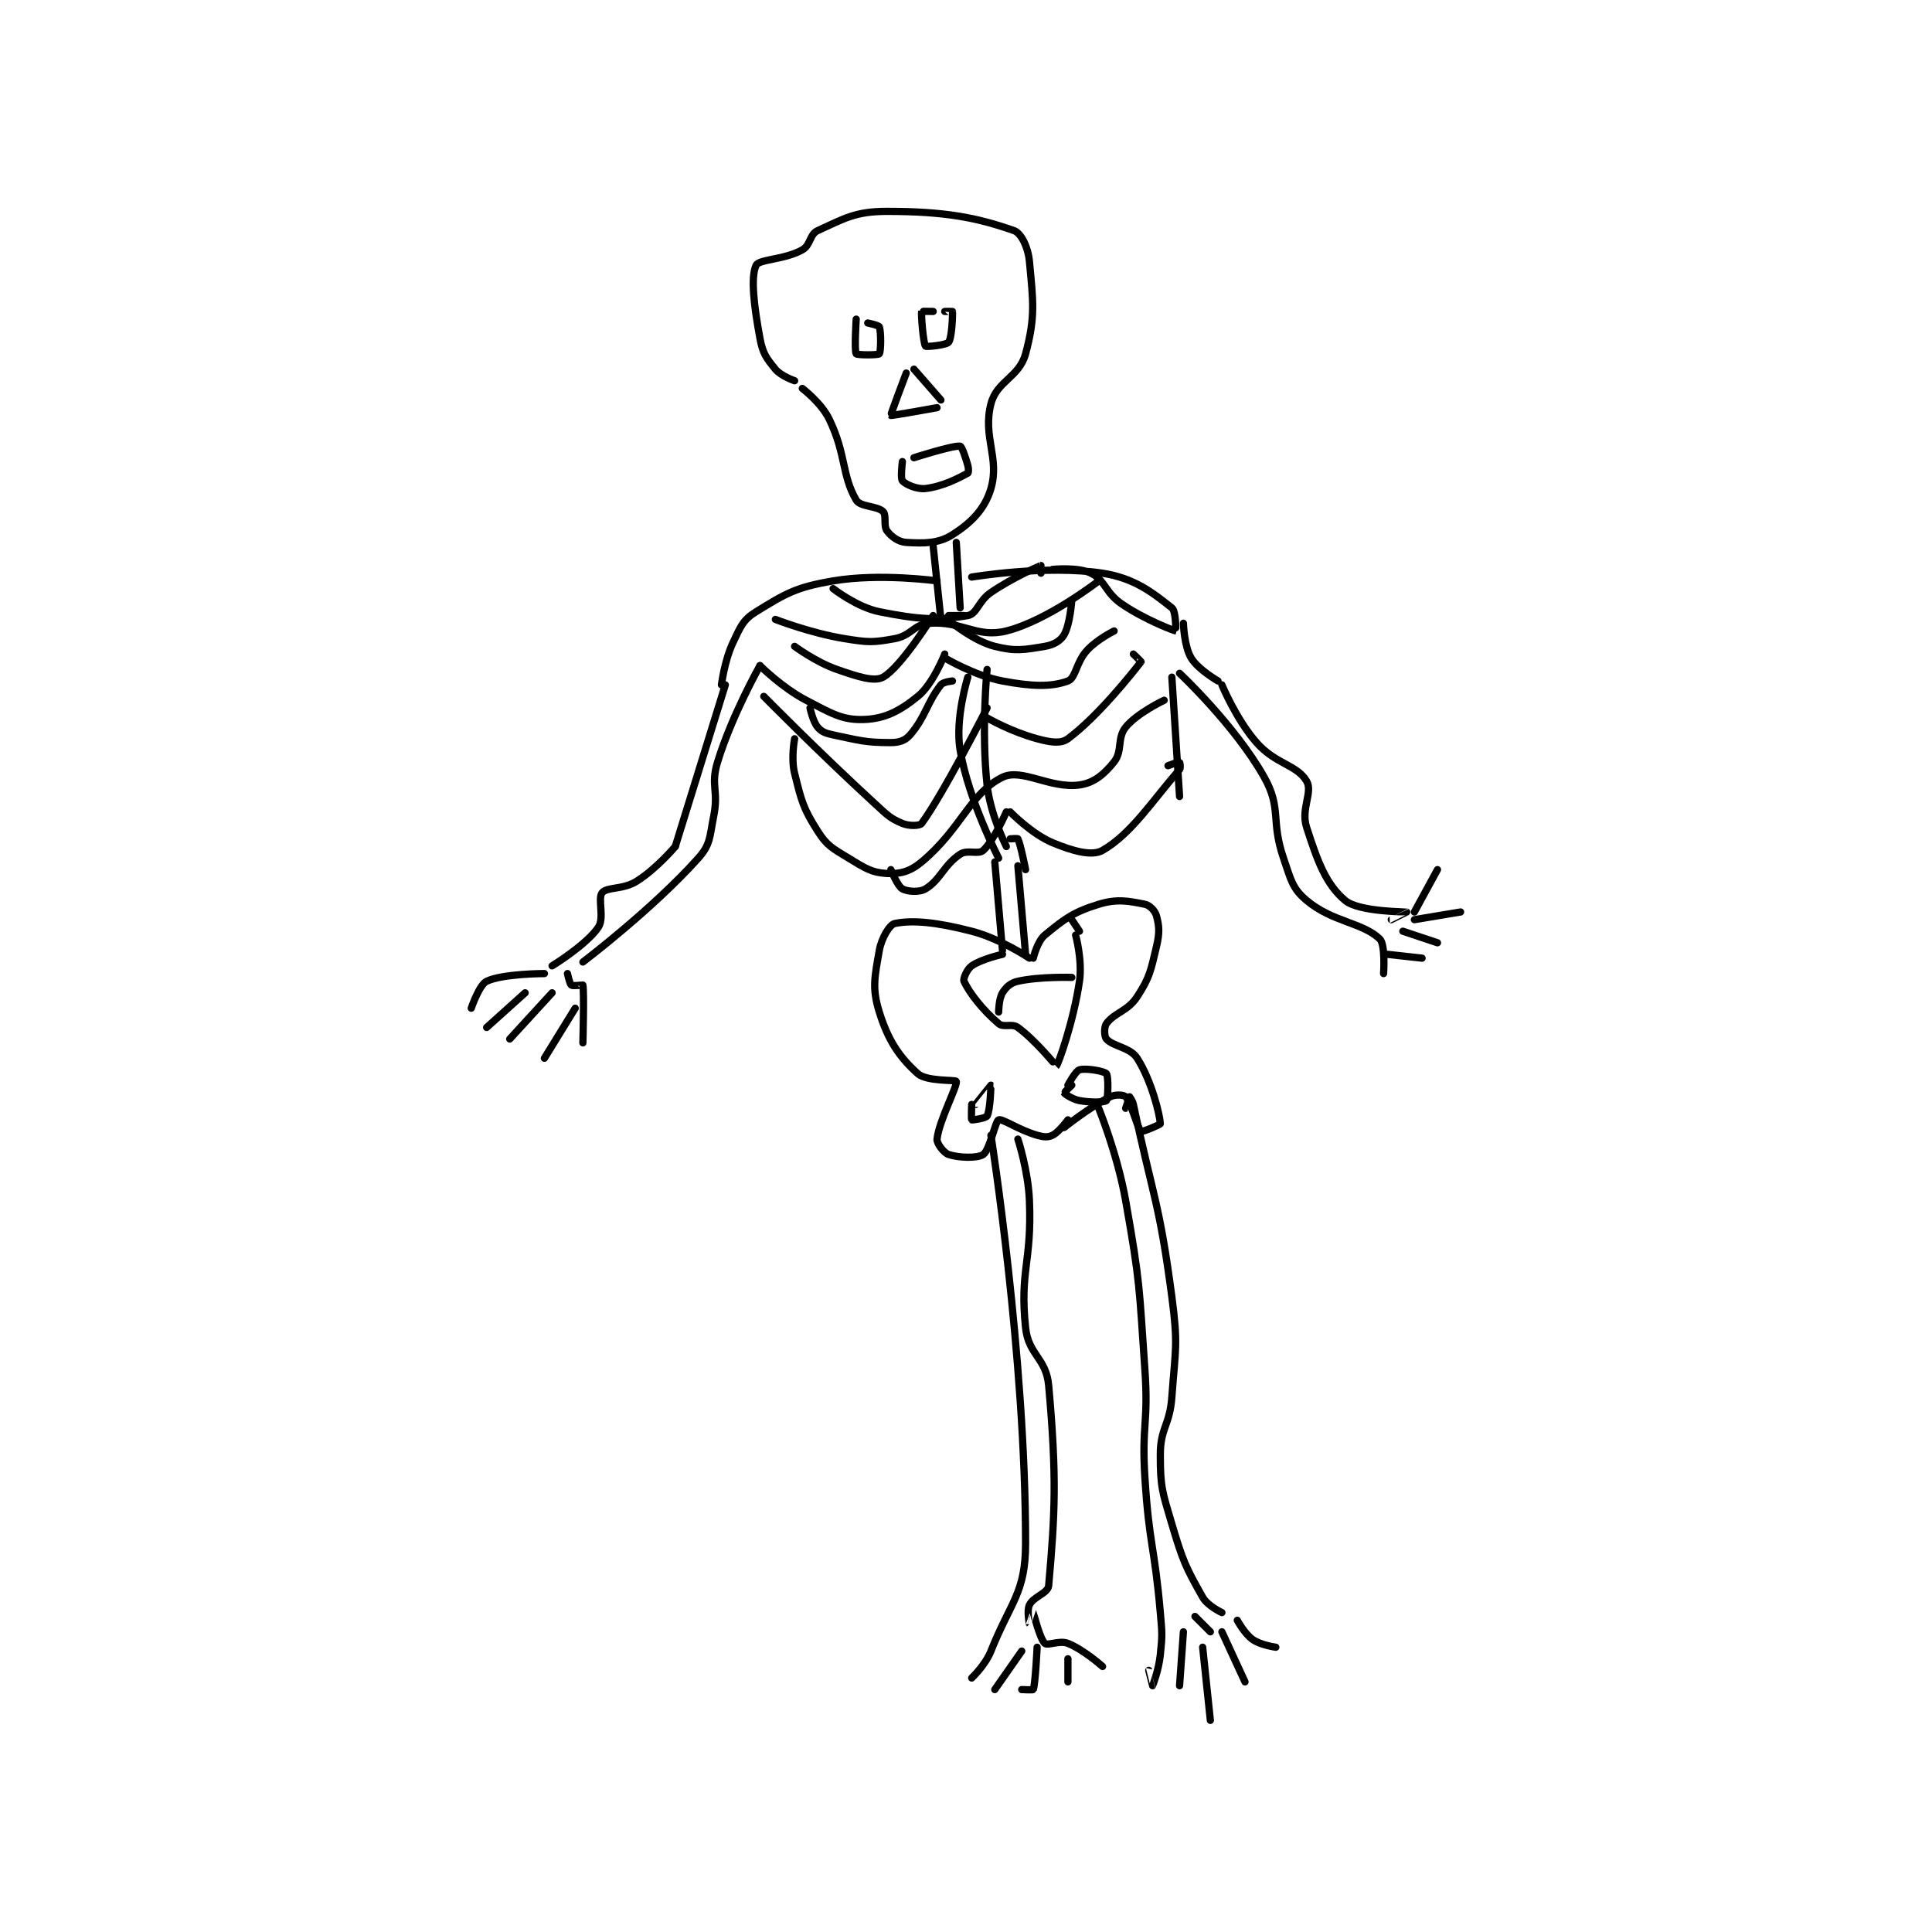 <?xml version="1.0" encoding="utf-8"?>
<!DOCTYPE svg PUBLIC "-//W3C//DTD SVG 1.1//EN" "http://www.w3.org/Graphics/SVG/1.1/DTD/svg11.dtd">
<svg viewBox="0 0 800 800" preserveAspectRatio="xMinYMin meet" xmlns="http://www.w3.org/2000/svg" version="1.1">
<g fill="none" stroke="black" stroke-linecap="round" stroke-linejoin="round" stroke-width="1.882">
<g transform="translate(195.134,87.52) scale(1.594) translate(-165,-30)">
<path id="0" d="M249 74 C249 74 245.477 72.805 244 71 C241.653 68.131 240.719 66.881 240 63 C238.423 54.482 237.556 47.02 239 44 C239.759 42.412 246.421 42.576 251 40 C253.189 38.769 252.869 35.969 255 35 C261.887 31.869 264.77 30 273 30 C288.089 30 296.393 31.625 306 35 C307.883 35.661 309.658 39.352 310 43 C310.976 53.414 311.602 57.374 309 67 C307.346 73.121 301.533 74.038 300 80 C297.798 88.565 302.327 94.086 300 102 C298.419 107.374 294.848 110.915 290 114 C286.351 116.322 282.591 116.27 278 116 C276 115.882 274.133 114.511 273 113 C272.035 111.713 272.92 108.92 272 108 C270.466 106.466 266.067 106.83 265 105 C261.22 98.52 262.408 93.132 258 84 C255.942 79.738 251 76 251 76 "/>
<path id="1" d="M265 58 C265 58 264.481 66.221 265 67 C265.231 67.346 270.682 67.371 271 67 C271.432 66.496 271.498 61.329 271 60 C270.849 59.597 268 59 268 59 "/>
<path id="2" d="M285 56 C285 56 282.014 55.937 282 56 C281.816 56.827 282.453 64.375 283 65 C283.235 65.269 288.433 64.729 289 64 C289.879 62.87 290.093 56.744 290 56 C289.997 55.976 288 56 288 56 "/>
<path id="3" d="M278 72 C278 72 273.881 82.866 274 83 C274.139 83.156 286 81 286 81 "/>
<path id="4" d="M280 71 L287 79 "/>
<path id="5" d="M277 95 C277 95 276.465 99.376 277 100 C277.764 100.892 280.739 102.266 283 102 C287.498 101.471 291.714 99.247 294 98 C294.189 97.897 294.246 96.86 294 96 C293.316 93.605 292.428 91.061 292 91 C290.174 90.739 280 94 280 94 "/>
<path id="6" d="M285 117 L287 136 "/>
<path id="7" d="M291 116 L292 133 "/>
<path id="8" d="M289 135 L293 135 "/>
<path id="9" d="M286 126 C286 126 271.198 123.924 259 126 C249.349 127.643 246.769 129.219 239 134 C235.595 136.095 234.952 137.878 233 142 C230.763 146.722 230 153 230 153 "/>
<path id="10" d="M295 125 C295 125 314.379 121.751 329 124 C337.374 125.288 342.124 129.15 347 133 C348.114 133.88 348.031 139.002 348 139 C347.694 138.976 340.083 136.148 334 132 C329.64 129.027 329.776 125.888 326 124 C322.696 122.348 316 123 316 123 "/>
<path id="11" d="M350 137 C350 137 350.178 142.963 352 146 C353.822 149.037 359 152 359 152 "/>
<path id="12" d="M259 128 C259 128 265.194 132.839 271 134 C281.205 136.041 286.219 136.342 294 135 C296.398 134.587 296.702 131.256 300 129 C305.806 125.028 312.527 122.182 313 122 C313.023 121.991 313 124 313 124 "/>
<path id="13" d="M244 136 C244 136 253.167 139.575 262 141 C268.106 141.985 269.239 142.048 275 141 C279.311 140.216 279.969 137.278 284 137 C292.63 136.405 296.338 140.916 304 139 C314.707 136.323 328 126 328 126 "/>
<path id="14" d="M231 153 L218 195 "/>
<path id="15" d="M218 195 C218 195 213.149 200.748 208 204 C204.424 206.259 200.3 205.44 199 207 C197.783 208.461 199.671 213.558 198 216 C194.858 220.593 186 226 186 226 "/>
<path id="16" d="M184 228 C184 228 173.202 228.01 169 230 C167.072 230.913 165 237 165 237 "/>
<path id="17" d="M169 242 L179 233 "/>
<path id="18" d="M175 245 L186 233 "/>
<path id="19" d="M184 250 L192 237 "/>
<path id="20" d="M194 246 C194 246 194.361 232.803 194 231 C193.986 230.928 191.416 231.312 191 231 C190.55 230.662 190 228 190 228 "/>
<path id="21" d="M194 225 C194 225 212.145 211.249 224 198 C227.21 194.412 226.908 192.458 228 187 C229.314 180.432 227.105 179.16 229 173 C232.76 160.78 240 148 240 148 "/>
<path id="22" d="M240 148 C240 148 245.765 153.767 252 157 C258.581 160.412 261.347 162.195 267 162 C272.416 161.813 276.253 159.843 281 156 C285.004 152.759 288 145 288 145 "/>
<path id="23" d="M288 146 C288 146 295.758 150.642 303 152 C310.635 153.431 315.606 153.598 320 152 C322.044 151.257 322.09 147.152 325 144 C327.644 141.136 332 139 332 139 "/>
<path id="24" d="M249 143 C249 143 254.481 147.08 260 149 C265.354 150.862 269.688 152.295 272 151 C276.667 148.387 285 135 285 135 "/>
<path id="25" d="M290 137 C290 137 295.814 141.703 301 143 C306.394 144.348 308.545 143.909 314 143 C316.308 142.615 318.082 141.573 319 140 C320.577 137.298 321 131 321 131 "/>
<path id="26" d="M241 156 C241 156 255.308 170.533 270 184 C273.113 186.854 273.817 187.674 277 189 C278.752 189.73 281.513 189.664 282 189 C287.643 181.305 299 159 299 159 C299 159 297.981 160.989 298 161 C299.421 161.875 305.3 165.173 312 167 C315.428 167.935 318.159 168.364 320 167 C327.784 161.234 336.794 149.855 339 147 C339.029 146.963 337 145 337 145 "/>
<path id="27" d="M253 159 C253 159 253.734 162.523 255 164 C256.024 165.194 256.997 165.578 259 166 C265.988 167.471 267.435 168 274 168 C276.188 168 277.726 167.47 279 166 C283.009 161.375 283.345 157.651 287 153 C287.636 152.19 290 152 290 152 "/>
<path id="28" d="M249 167 C249 167 248.016 172.062 249 176 C250.805 183.219 251.19 185.014 255 191 C257.448 194.846 258.78 195.421 263 198 C267.277 200.614 269.042 201.792 273 202 C276.427 202.18 278.99 201.509 282 199 C292.297 190.419 294.642 181.077 303 177 C308.011 174.556 315.397 180.049 323 179 C326.788 178.477 329.423 176.221 332 173 C334.226 170.218 332.725 166.8 335 164 C338.008 160.298 345 157 345 157 "/>
<path id="29" d="M305 186 C305 186 310.554 191.731 316 194 C321.256 196.19 326.253 197.582 329 196 C336.44 191.716 341.936 183.123 349 175 C349.368 174.577 349.035 173.012 349 173 C348.86 172.953 346 174 346 174 "/>
<path id="30" d="M304 186 C304 186 300.8 193.434 298 196 C296.723 197.17 293.898 195.735 292 197 C287.73 199.847 286.857 203.686 283 206 C281.393 206.964 278.315 206.73 277 206 C275.734 205.297 274 201 274 201 "/>
<path id="31" d="M294 151 C294 151 290.605 161.805 292 170 C294.22 183.044 302 198 302 198 "/>
<path id="32" d="M299 149 C299 149 297.461 164.842 299 179 C299.849 186.807 304 195 304 195 "/>
<path id="33" d="M301 199 L303 222 "/>
<path id="34" d="M307 200 L309 223 "/>
<path id="35" d="M309 201 C309 201 307.695 194.389 307 193 C306.923 192.846 305 193 305 193 "/>
<path id="36" d="M310 224 C310 224 302.442 218.914 295 217 C285.913 214.663 279.646 214.032 275 215 C273.705 215.27 271.567 218.741 271 222 C269.822 228.776 269.055 231.778 271 238 C273.324 245.438 276.21 249.689 281 254 C283.317 256.085 290.872 255.564 291 256 C291.351 257.194 286.498 266.273 286 271 C285.882 272.122 287.752 274.584 289 275 C291.592 275.864 296.496 276.041 298 275 C299.709 273.817 301.139 266.308 302 266 C303.023 265.635 307.211 268.632 312 270 C313.719 270.491 314.834 270.583 316 270 C317.748 269.126 320 266 320 266 "/>
<path id="37" d="M311 224 C311 224 312.015 219.635 314 218 C319.147 213.761 321.439 212.019 328 210 C332.783 208.528 335.797 209.159 340 210 C341.261 210.252 342.647 211.705 343 213 C343.74 215.713 343.842 217.463 343 221 C341.506 227.274 341.297 228.927 338 234 C335.525 237.808 332.096 238.117 330 241 C329.346 241.899 329.419 244.346 330 245 C331.76 246.98 336.186 247.149 338 250 C341.743 255.882 343.877 264.66 344 267 C344.012 267.235 339.289 269.225 339 269 C338.077 268.283 336.541 261.733 335 260 C334.564 259.509 332.343 259.329 331 260 C325.63 262.685 319 268 319 268 "/>
<path id="38" d="M300 270 C300 270 309 327.016 309 376 C309 388.939 305.193 391.018 300 404 C298.521 407.697 295 411 295 411 "/>
<path id="39" d="M301 414 L308 404 "/>
<path id="40" d="M308 414 C308 414 310.948 414.143 311 414 C311.543 412.508 312 403 312 403 "/>
<path id="41" d="M320 412 L320 406 "/>
<path id="42" d="M329 408 C329 408 324.123 403.649 320 402 C317.83 401.132 314.765 402.68 314 402 C312.711 400.854 311.031 394.039 311 394 C310.993 393.992 310 397.001 310 397 C309.999 396.999 309.271 393.457 310 392 C311.093 389.814 314.827 388.966 315 387 C316.649 368.202 317.148 358.981 315 335 C314.358 327.834 309.74 327.099 309 320 C307.443 305.054 310.656 303.073 310 287 C309.679 279.137 307 271 307 271 "/>
<path id="43" d="M328 263 C328 263 332.872 274.94 335 287 C338.785 308.449 338.477 309.074 340 331 C340.961 344.844 339.12 345.146 340 359 C341.108 376.443 342.485 376.572 344 394 C344.472 399.423 344.556 399.721 344 405 C343.585 408.94 342.008 412.99 342 413 C341.997 413.004 341 409 341 409 "/>
<path id="44" d="M350 399 L349 413 "/>
<path id="45" d="M355 403 L357 422 "/>
<path id="46" d="M360 399 L366 412 "/>
<path id="47" d="M364 396 C364 396 365.871 399.51 368 401 C370.101 402.471 374 403 374 403 "/>
<path id="48" d="M357 399 L353 395 "/>
<path id="49" d="M360 394 C360 394 356.29 392.283 355 390 C350.554 382.135 349.841 380.557 347 371 C344.489 362.555 344 361.425 344 353 C344 345.98 346.457 345.423 347 338 C347.928 325.319 348.649 324.532 347 312 C343.745 287.266 342.092 286.07 337 262 C336.784 260.979 336 260 336 260 C335.979 260.011 335 263 335 263 "/>
<path id="50" d="M347 151 L349 182 "/>
<path id="51" d="M360 153 C360 153 363.704 161.982 369 168 C373.954 173.63 379.492 173.755 382 178 C383.702 180.881 380.443 185.173 382 190 C384.884 198.94 387.01 204.777 392 209 C395.548 212.002 407.924 211.968 408 212 C408.014 212.006 404 214 404 214 "/>
<path id="52" d="M349 150 C349 150 363.404 163.496 371 177 C375.594 185.167 372.629 188.194 376 198 C377.938 203.638 378.249 205.849 382 209 C388.744 214.665 396.439 214.667 401 219 C402.528 220.452 402 228 402 228 "/>
<path id="53" d="M403 223 L412 224 "/>
<path id="54" d="M407 217 L416 220 "/>
<path id="55" d="M410 214 L422 212 "/>
<path id="56" d="M410 212 L416 201 "/>
<path id="57" d="M295 262 C295 262 294.862 265.897 295 266 C295.149 266.112 298.683 265.57 299 265 C299.841 263.486 300.01 257.01 300 257 C299.999 256.999 296 262 296 262 "/>
<path id="58" d="M321 257 C321 257 318.977 258.953 319 259 C319.094 259.187 321.105 260.656 323 261 C326.04 261.553 329.562 261.438 330 261 C330.438 260.562 330.565 254.646 330 254 C329.425 253.343 324.685 252.494 323 253 C321.944 253.317 320 257 320 257 "/>
<path id="59" d="M303 223 C303 223 297.544 224.219 295 226 C293.791 226.846 292.708 229.375 293 230 C294.446 233.098 297.827 237.423 302 241 C303.326 242.137 305.436 240.853 307 242 C311.729 245.468 316.949 252.038 317 252 C317.457 251.657 321.451 240.533 323 230 C323.802 224.544 322 218 322 218 "/>
<path id="60" d="M302 238 C302 238 302.038 234.54 303 233 C303.941 231.494 305.116 230.418 307 230 C312.74 228.724 321 229 321 229 "/>
<path id="61" d="M323 217 L321 214 "/>
</g>
</g>
</svg>
